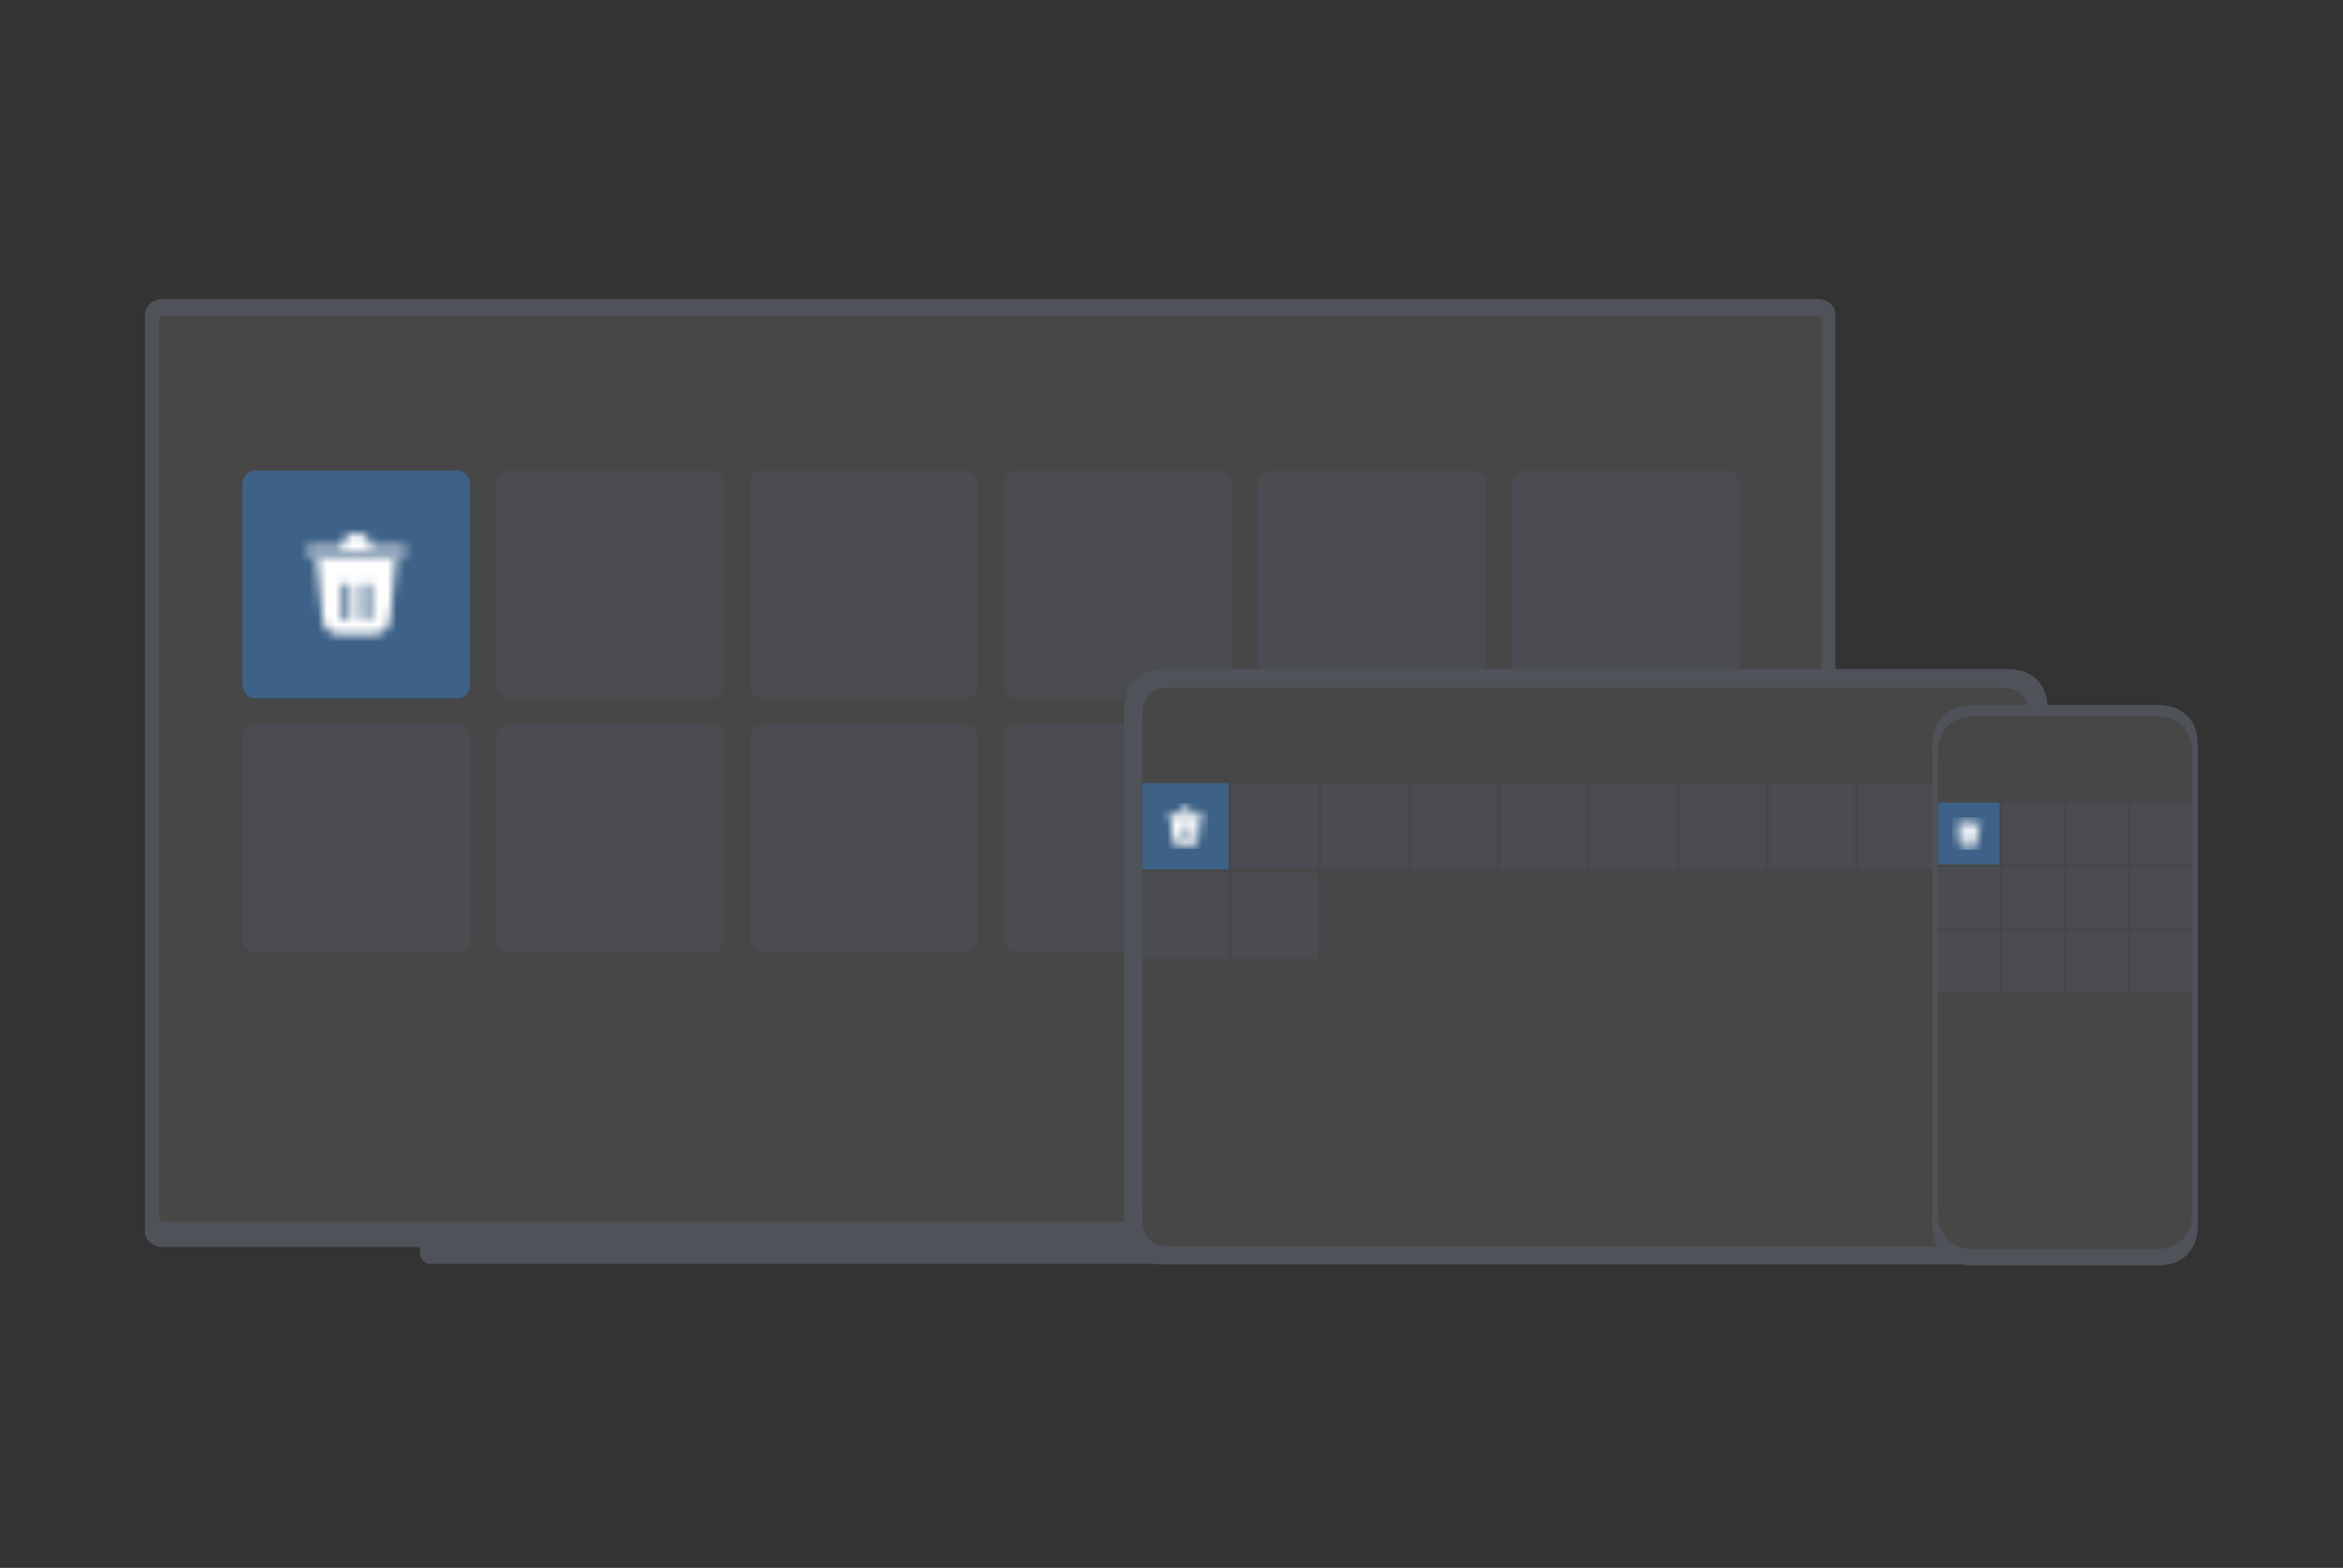 <?xml version="1.0" encoding="UTF-8"?>
<svg width="269px" height="180px" viewBox="0 0 269 180" version="1.1" xmlns="http://www.w3.org/2000/svg" xmlns:xlink="http://www.w3.org/1999/xlink">
    <rect x="0" y="0" width="269" height="180" fill="#333333" stroke="none"/>
    <title>收藏删除弹窗</title>
    <defs>
        <path d="M11.465,4.032 L10.781,10.983 C10.691,11.906 9.94,12.617 9.025,12.669 L8.918,12.672 L4.905,12.672 C3.978,12.672 3.196,11.994 3.056,11.088 L3.042,10.983 L2.358,4.032 L11.465,4.032 Z M5.76,6.768 C5.541,6.768 5.36,6.93 5.332,7.141 L5.328,7.2 L5.328,10.656 C5.328,10.894 5.521,11.088 5.76,11.088 C5.979,11.088 6.159,10.925 6.188,10.714 L6.192,10.656 L6.192,7.2 C6.192,6.961 5.998,6.768 5.76,6.768 Z M8.064,6.768 C7.845,6.768 7.664,6.93 7.636,7.141 L7.632,7.2 L7.632,10.656 C7.632,10.894 7.825,11.088 8.064,11.088 C8.282,11.088 8.463,10.925 8.492,10.714 L8.496,10.656 L8.496,7.2 C8.496,6.961 8.302,6.768 8.064,6.768 Z M6.912,1.008 C7.818,1.008 8.561,1.705 8.634,2.592 L12.24,2.592 C12.478,2.592 12.672,2.785 12.672,3.024 C12.672,3.254 12.492,3.442 12.265,3.455 L12.24,3.456 L1.584,3.456 C1.345,3.456 1.152,3.262 1.152,3.024 C1.152,2.794 1.332,2.606 1.559,2.593 L5.19,2.592 C5.263,1.705 6.006,1.008 6.912,1.008 Z" id="path-1"></path>
        <path d="M4.338,1.526 L4.079,4.156 C4.045,4.505 3.761,4.774 3.415,4.794 L3.375,4.795 L1.856,4.795 C1.505,4.795 1.209,4.538 1.156,4.196 L1.151,4.156 L0.892,1.526 L4.338,1.526 Z M2.179,2.561 C2.097,2.561 2.028,2.622 2.017,2.702 L2.016,2.724 L2.016,4.032 C2.016,4.122 2.089,4.195 2.179,4.195 C2.262,4.195 2.331,4.134 2.341,4.054 L2.343,4.032 L2.343,2.724 C2.343,2.634 2.27,2.561 2.179,2.561 Z M3.051,2.561 C2.968,2.561 2.9,2.622 2.889,2.702 L2.888,2.724 L2.888,4.032 C2.888,4.122 2.961,4.195 3.051,4.195 C3.134,4.195 3.202,4.134 3.213,4.054 L3.215,4.032 L3.215,2.724 C3.215,2.634 3.141,2.561 3.051,2.561 Z M2.615,0.381 C2.958,0.381 3.239,0.645 3.267,0.981 L4.631,0.981 C4.721,0.981 4.795,1.054 4.795,1.144 C4.795,1.231 4.727,1.302 4.641,1.307 L4.631,1.308 L0.599,1.308 C0.509,1.308 0.436,1.234 0.436,1.144 C0.436,1.057 0.504,0.986 0.59,0.981 L1.964,0.981 C1.991,0.645 2.273,0.381 2.615,0.381 Z" id="path-3"></path>
        <path d="M3.099,1.09 L2.914,2.968 C2.889,3.218 2.686,3.41 2.439,3.424 L2.41,3.425 L1.326,3.425 C1.075,3.425 0.864,3.242 0.826,2.997 L0.822,2.968 L0.637,1.09 L3.099,1.09 Z M1.557,1.829 C1.498,1.829 1.449,1.873 1.441,1.93 L1.44,1.946 L1.44,2.88 C1.44,2.944 1.492,2.997 1.557,2.997 C1.616,2.997 1.665,2.953 1.672,2.896 L1.673,2.88 L1.673,1.946 C1.673,1.881 1.621,1.829 1.557,1.829 Z M2.179,1.829 C2.12,1.829 2.071,1.873 2.064,1.93 L2.063,1.946 L2.063,2.88 C2.063,2.944 2.115,2.997 2.179,2.997 C2.239,2.997 2.287,2.953 2.295,2.896 L2.296,2.88 L2.296,1.946 C2.296,1.881 2.244,1.829 2.179,1.829 Z M1.868,0.272 C2.113,0.272 2.314,0.461 2.333,0.701 L3.308,0.701 C3.372,0.701 3.425,0.753 3.425,0.817 C3.425,0.879 3.376,0.93 3.315,0.934 L3.308,0.934 L0.428,0.934 C0.364,0.934 0.311,0.882 0.311,0.817 C0.311,0.755 0.36,0.704 0.421,0.701 L1.403,0.701 C1.422,0.461 1.623,0.272 1.868,0.272 Z" id="path-5"></path>
    </defs>
    <g id="收藏删除弹窗" stroke="none" stroke-width="1" fill="none" fill-rule="evenodd">
        <g id="img_delete-photo备份" transform="translate(0, -0.227)">
            <g id="编组-5" transform="translate(16.636, 34.559)">
                <g id="大屏">
                    <g id="编组备份-3">
                        <path d="M192.087,0 C193.199,0.002 194.1,0.802 194.1,1.788 L194.099,44.393 L192.484,44.393 L192.485,2.526 C192.485,2.201 192.221,1.938 191.896,1.938 L2.203,1.938 C1.878,1.938 1.615,2.201 1.615,2.526 L1.615,105.317 C1.615,105.642 1.878,105.905 2.203,105.905 L114.512,105.905 L114.513,108.841 L162.666,108.841 L162.666,109.599 C162.666,110.249 162.14,110.776 161.49,110.776 L32.772,110.776 C32.122,110.776 31.595,110.249 31.595,109.599 L31.594,108.837 L2.013,108.838 C0.902,108.838 0,108.037 0,107.05 L0,1.788 C0,0.802 0.9,0.002 2.013,0 L192.087,0 Z" id="形状结合" fill="#505259"></path>
                        <path d="M191.896,1.938 C192.221,1.938 192.485,2.201 192.485,2.526 L192.485,2.526 L192.485,44.393 L114.513,44.393 L114.512,105.905 L2.203,105.905 C1.911,105.905 1.668,105.692 1.623,105.412 L1.615,105.317 L1.615,2.526 C1.615,2.201 1.878,1.938 2.203,1.938 L2.203,1.938 Z" id="形状结合" fill="#FFFFFF" opacity="0.1"></path>
                    </g>
                    <g id="编组-2" transform="translate(11.198, 19.691)">
                        <rect id="矩形备份-19" fill-opacity="0.2" fill="#596080" x="29.142" y="0" width="26.153" height="26.153" rx="1.474"></rect>
                        <rect id="矩形备份-25" fill-opacity="0.2" fill="#596080" x="29.142" y="29.142" width="26.153" height="26.153" rx="1.474"></rect>
                        <path d="M88.899,0 L112.104,0 C112.918,-3.71598602e-16 113.578,0.66 113.578,1.474 L113.578,23.405 L113.578,23.405 L103.956,24.373 C103.377,24.432 102.887,24.825 102.704,25.377 L102.448,26.153 L102.448,26.153 L88.899,26.153 C88.085,26.153 87.425,25.493 87.425,24.679 L87.425,1.474 C87.425,0.66 88.085,5.93643207e-16 88.899,0 Z" id="矩形备份-21" fill-opacity="0.2" fill="#596080"></path>
                        <rect id="矩形备份-26" fill-opacity="0.2" fill="#596080" x="87.425" y="29.142" width="15.58" height="26.153" rx="1.474"></rect>
                        <rect id="矩形备份-20" fill-opacity="0.2" fill="#596080" x="58.283" y="0" width="26.153" height="26.153" rx="1.474"></rect>
                        <rect id="矩形备份-27" fill-opacity="0.2" fill="#596080" x="58.283" y="29.142" width="26.153" height="26.153" rx="1.474"></rect>
                        <rect id="矩形备份-22" fill-opacity="0.2" fill="#596080" x="116.567" y="0" width="26.153" height="24.378" rx="1.474"></rect>
                        <rect id="矩形备份-24" fill-opacity="0.2" fill="#596080" x="145.708" y="0" width="26.153" height="24.378" rx="1.474"></rect>
                        <rect id="矩形备份-23" fill="#2E88E6" opacity="0.4" x="0" y="0" width="26.153" height="26.153" rx="1.474"></rect>
                        <rect id="矩形备份-28" fill-opacity="0.2" fill="#596080" x="0" y="29.142" width="26.153" height="26.153" rx="1.474"></rect>
                        <g id="ic/gallery/public/delete" transform="translate(6.165, 6.165)">
                            <mask id="mask-2" fill="white">
                                <use xlink:href="#path-1"></use>
                            </mask>
                            <g id="形状" fill-rule="nonzero"></g>
                            <g id="编组" mask="url(#mask-2)" fill="#FFFFFF">
                                <g id="colour/white/90">
                                    <rect id="矩形" x="0" y="0" width="13.824" height="13.824"></rect>
                                </g>
                            </g>
                        </g>
                    </g>
                </g>
                <g id="Pad" transform="translate(165.415, 76.656) rotate(-270) translate(-165.415, -76.656) translate(131.234, 23.633)">
                    <path d="M4.308,-0.004 L4.308,2.189 C3.994,2.252 3.772,2.344 3.549,2.463 C3.094,2.706 2.737,3.063 2.494,3.518 C2.267,3.942 2.139,4.363 2.123,5.429 L2.122,5.667 L2.122,100.349 C2.122,101.593 2.251,102.044 2.494,102.498 C2.737,102.953 3.094,103.31 3.549,103.553 C3.973,103.78 4.395,103.908 5.46,103.924 L5.699,103.926 L62.663,103.926 C63.907,103.926 64.358,103.796 64.813,103.553 C65.267,103.31 65.624,102.953 65.867,102.498 C66.094,102.074 66.222,101.653 66.238,100.587 L66.24,100.349 L66.241,12.556 C66.929,12.187 67.47,11.646 67.838,10.957 C68.108,10.453 68.286,9.951 68.362,8.98 L68.362,100.682 C68.362,102.548 68.167,103.224 67.803,103.906 C67.438,104.588 66.903,105.124 66.221,105.488 C65.538,105.853 64.862,106.047 62.996,106.047 L5.365,106.047 C3.5,106.047 2.823,105.853 2.141,105.488 C1.459,105.124 0.924,104.588 0.559,103.906 C0.194,103.224 -1.79481135e-16,102.548 3.08902304e-16,100.682 L1.44514765e-16,5.334 C-8.39672403e-17,3.469 0.194,2.792 0.559,2.11 C0.924,1.428 1.459,0.893 2.141,0.528 C2.676,0.242 3.206,0.061 4.308,-0.004 Z" id="形状结合" fill="#505259"></path>
                    <path d="M4.11,2.215 L4.11,7.8 C4.11,9.687 4.306,10.371 4.675,11.061 C5.044,11.751 5.586,12.293 6.276,12.662 C6.966,13.031 7.65,13.227 9.538,13.227 L9.538,13.227 L63.061,13.227 C64.949,13.227 65.633,13.031 66.323,12.662 L66.223,12.713 L66.223,100.332 C66.223,101.576 66.094,102.027 65.851,102.481 C65.607,102.936 65.251,103.293 64.796,103.536 C64.341,103.779 63.89,103.909 62.646,103.909 L5.682,103.909 C4.438,103.909 3.987,103.779 3.532,103.536 C3.077,103.293 2.721,102.936 2.477,102.481 C2.234,102.027 2.105,101.576 2.105,100.332 L2.105,5.651 C2.105,4.407 2.234,3.956 2.477,3.501 C2.721,3.046 3.077,2.689 3.532,2.446 C3.709,2.351 3.886,2.274 4.11,2.215 Z" id="形状结合" fill="#FFFFFF" opacity="0.1"></path>
                    <g id="编组-4" transform="translate(23.187, 58.34) rotate(-90) translate(-23.187, -58.34) translate(-22.391, 48.252)">
                        <rect id="矩形备份-52" fill="#2E88E6" opacity="0.4" x="0" y="5.76271448e-14" width="9.901" height="9.901"></rect>
                        <rect id="矩形备份-70" fill="#596080" opacity="0.2" x="0" y="10.274" width="9.901" height="9.901"></rect>
                        <g id="ic/gallery/public/delete" transform="translate(2.335, 2.335)">
                            <mask id="mask-4" fill="white">
                                <use xlink:href="#path-3"></use>
                            </mask>
                            <g id="形状" fill-rule="nonzero"></g>
                            <g id="编组" mask="url(#mask-4)" fill="#FFFFFF">
                                <g id="colour/white/90">
                                    <rect id="矩形" x="0" y="0" width="5.231" height="5.231"></rect>
                                </g>
                            </g>
                        </g>
                        <rect id="矩形备份-57" fill="#596080" opacity="0.2" x="30.823" y="4.32203586e-14" width="9.901" height="9.901"></rect>
                        <rect id="矩形备份-66" fill="#596080" opacity="0.2" x="71.92" y="1.44067862e-14" width="9.901" height="9.901"></rect>
                        <rect id="矩形备份-54" fill="#596080" opacity="0.2" x="10.274" y="5.76271448e-14" width="9.901" height="9.901"></rect>
                        <rect id="矩形备份-72" fill="#596080" opacity="0.2" x="10.274" y="10.274" width="9.901" height="9.901"></rect>
                        <rect id="矩形备份-67" fill="#596080" opacity="0.2" x="51.372" y="1.44067862e-14" width="9.901" height="9.901"></rect>
                        <rect id="矩形备份-59" fill="#596080" opacity="0.2" x="41.097" y="4.32203586e-14" width="9.901" height="9.901"></rect>
                        <rect id="矩形备份-68" fill="#596080" opacity="0.2" x="82.194" y="0" width="8.961" height="9.901"></rect>
                        <rect id="矩形备份-53" fill="#596080" opacity="0.2" x="20.549" y="4.32203586e-14" width="9.901" height="9.901"></rect>
                        <rect id="矩形备份-69" fill="#596080" opacity="0.2" x="61.646" y="1.44067862e-14" width="9.901" height="9.901"></rect>
                    </g>
                </g>
                <g id="编组-8备份-2" transform="translate(205.193, 46.59)">
                    <path d="M25.091,8.26133861e-16 C26.978,-4.80007564e-16 27.663,0.197 28.353,0.566 C29.043,0.935 29.584,1.476 29.953,2.166 C30.322,2.856 30.519,3.54 30.519,5.428 L30.519,58.942 C30.519,60.829 30.322,61.514 29.953,62.204 C29.584,62.894 29.043,63.435 28.353,63.804 C27.663,64.173 26.978,64.37 25.091,64.37 L5.428,64.37 C3.54,64.37 2.856,64.173 2.166,63.804 C1.476,63.435 0.935,62.894 0.566,62.204 C0.197,61.514 8.75286985e-16,60.829 -1.50644338e-15,58.942 L-3.07224901e-16,5.428 C1.78506515e-16,3.54 0.197,2.856 0.566,2.166 C0.935,1.476 1.476,0.935 2.166,0.566 C2.856,0.197 3.54,3.90861165e-16 5.428,-6.72705323e-16 L25.091,8.26133861e-16 Z M24.898,1.287 L5.62,1.287 C3.89,1.287 3.263,1.468 2.63,1.806 C1.998,2.144 1.501,2.64 1.163,3.273 C0.825,3.905 0.645,4.533 0.645,6.263 L0.645,6.263 L0.645,57.535 C0.645,59.265 0.825,59.892 1.163,60.525 C1.501,61.157 1.998,61.654 2.63,61.992 C3.263,62.33 3.89,62.51 5.62,62.51 L5.62,62.51 L24.898,62.51 C26.628,62.51 27.256,62.33 27.888,61.992 C28.521,61.654 29.017,61.157 29.355,60.525 C29.694,59.892 29.874,59.265 29.874,57.535 L29.874,57.535 L29.874,6.263 C29.874,4.533 29.694,3.905 29.355,3.273 C29.017,2.64 28.521,2.144 27.888,1.806 C27.256,1.468 26.628,1.287 24.898,1.287 L24.898,1.287 Z" id="形状结合" fill="#505259"></path>
                    <path d="M5.62,1.287 L24.898,1.287 C26.628,1.287 27.256,1.468 27.888,1.806 C28.521,2.144 29.017,2.64 29.355,3.273 C29.694,3.905 29.874,4.533 29.874,6.263 L29.874,57.535 C29.874,59.265 29.694,59.892 29.355,60.525 C29.017,61.157 28.521,61.654 27.888,61.992 C27.256,62.33 26.628,62.51 24.898,62.51 L5.62,62.51 C3.89,62.51 3.263,62.33 2.63,61.992 C1.998,61.654 1.501,61.157 1.163,60.525 C0.825,59.892 0.645,59.265 0.645,57.535 L0.645,6.263 C0.645,4.533 0.825,3.905 1.163,3.273 C1.501,2.64 1.998,2.144 2.63,1.806 C3.263,1.468 3.89,1.287 5.62,1.287 Z" id="矩形" fill="#FFFFFF" opacity="0.1"></path>
                    <rect id="矩形备份-52" fill="#2E88E6" opacity="0.4" x="0.645" y="11.227" width="7.099" height="7.099"></rect>
                    <rect id="矩形备份-55" fill="#596080" opacity="0.2" x="15.402" y="11.227" width="7.099" height="7.099"></rect>
                    <rect id="矩形备份-58" fill="#596080" opacity="0.2" x="8.024" y="18.606" width="7.099" height="7.099"></rect>
                    <rect id="矩形备份-63" fill="#596080" opacity="0.2" x="8.024" y="25.984" width="7.099" height="7.099"></rect>
                    <g id="ic/gallery/public/delete" transform="translate(2.326, 12.908)">
                        <mask id="mask-6" fill="white">
                            <use xlink:href="#path-5"></use>
                        </mask>
                        <g id="形状" fill-rule="nonzero"></g>
                        <g id="编组" mask="url(#mask-6)" fill="#FFFFFF">
                            <g id="colour/white/90">
                                <rect id="矩形" x="0" y="0" width="3.736" height="3.736"></rect>
                            </g>
                        </g>
                    </g>
                    <rect id="矩形备份-54" fill="#596080" opacity="0.2" x="8.024" y="11.227" width="7.099" height="7.099"></rect>
                    <rect id="矩形备份-60" fill="#596080" opacity="0.2" x="0.645" y="18.606" width="7.099" height="7.099"></rect>
                    <rect id="矩形备份-64" fill="#596080" opacity="0.2" x="0.645" y="25.984" width="7.099" height="7.099"></rect>
                    <rect id="矩形备份-56" fill="#596080" opacity="0.2" x="22.781" y="11.227" width="7.099" height="7.099"></rect>
                    <rect id="矩形备份-61" fill="#596080" opacity="0.2" x="15.402" y="18.606" width="7.099" height="7.099"></rect>
                    <rect id="矩形备份-65" fill="#596080" opacity="0.2" x="15.402" y="25.984" width="7.099" height="7.099"></rect>
                    <rect id="矩形备份-78" fill="#596080" opacity="0.2" x="22.781" y="25.984" width="7.099" height="7.099"></rect>
                    <rect id="矩形备份-62" fill="#596080" opacity="0.2" x="22.775" y="18.606" width="7.099" height="7.099"></rect>
                </g>
            </g>
        </g>
    </g>
</svg>